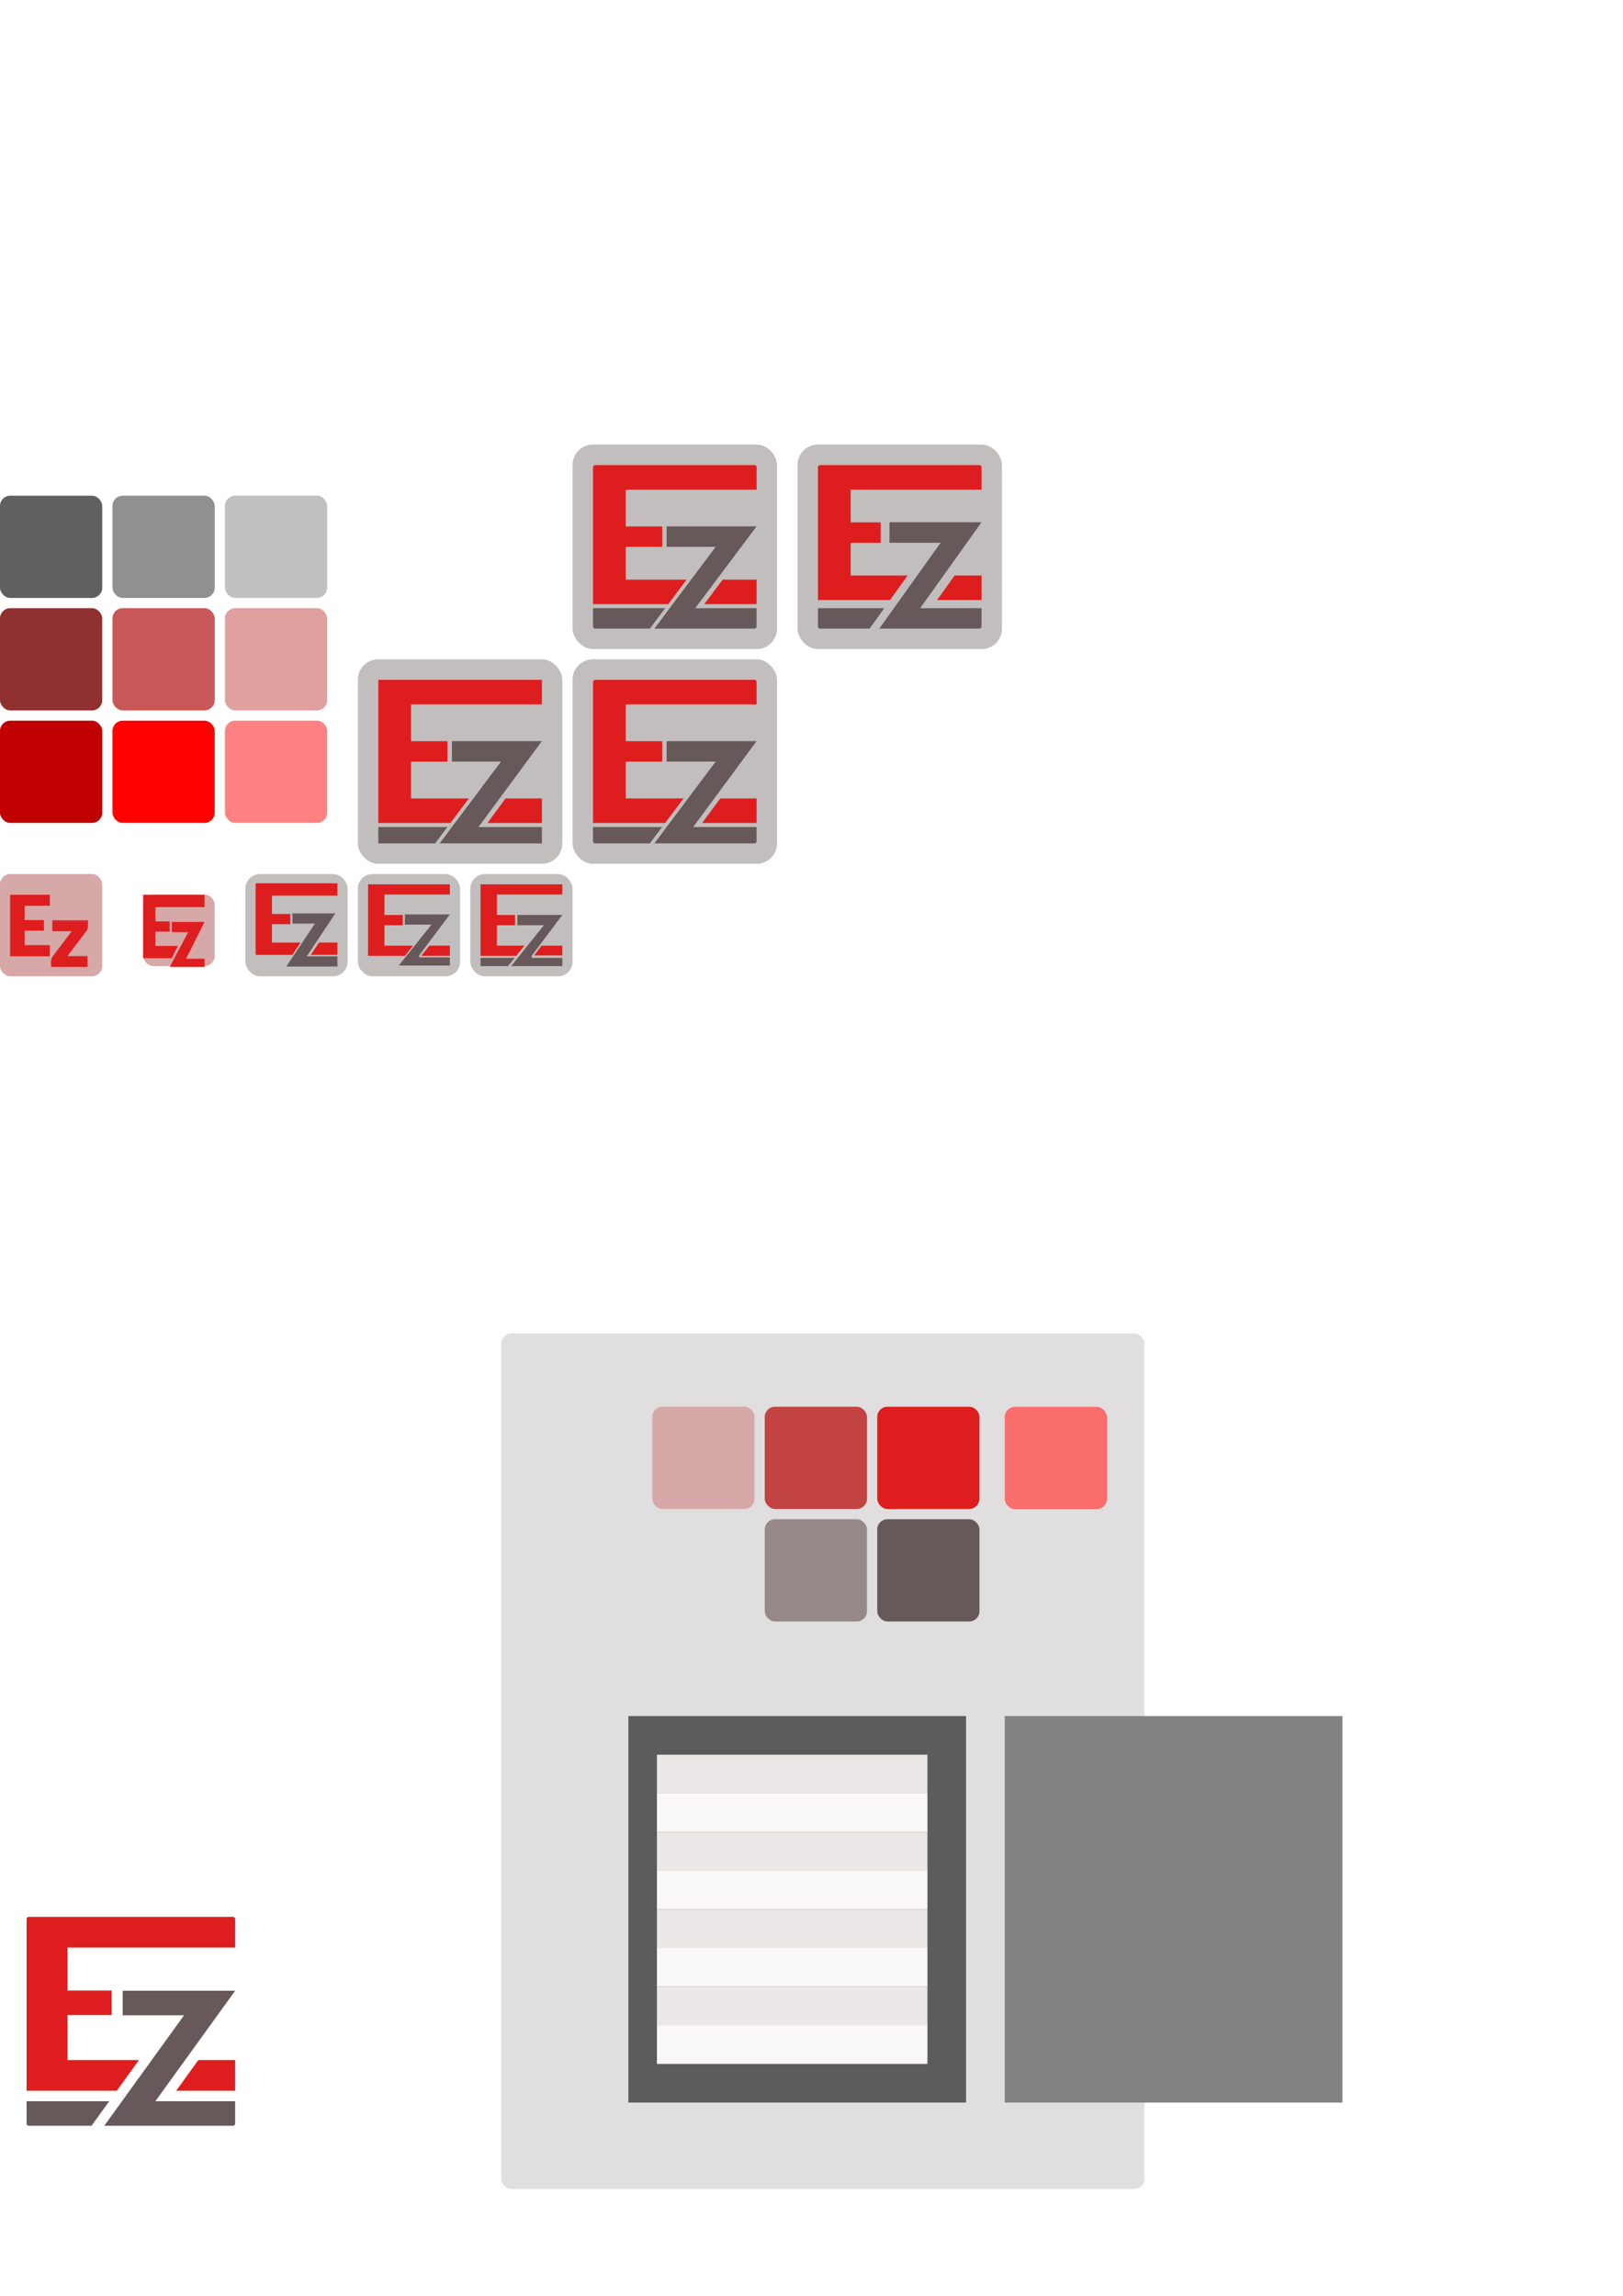 <?xml version="1.0" encoding="UTF-8" standalone="no"?>
<!-- Created with Inkscape (http://www.inkscape.org/) -->

<svg
   xmlns:dc="http://purl.org/dc/elements/1.1/"
   xmlns:cc="http://creativecommons.org/ns#"
   xmlns:rdf="http://www.w3.org/1999/02/22-rdf-syntax-ns#"
   xmlns:svg="http://www.w3.org/2000/svg"
   xmlns="http://www.w3.org/2000/svg"
   xmlns:sodipodi="http://sodipodi.sourceforge.net/DTD/sodipodi-0.dtd"
   xmlns:inkscape="http://www.inkscape.org/namespaces/inkscape"
   width="210mm"
   height="297mm"
   id="svg2"
   version="1.1"
   inkscape:version="0.92.1 r"
   sodipodi:docname="Farben2.svg">
  <defs
     id="defs4">
    <filter
       inkscape:collect="always"
       id="filter4262"
       x="-0.142"
       width="1.285"
       y="-0.092"
       height="1.183">
      <feGaussianBlur
         inkscape:collect="always"
         stdDeviation="0.667"
         id="feGaussianBlur4264" />
    </filter>
    <filter
       inkscape:collect="always"
       id="filter4266"
       x="-0.135"
       width="1.27"
       y="-0.108"
       height="1.216">
      <feGaussianBlur
         inkscape:collect="always"
         stdDeviation="1.01"
         id="feGaussianBlur4268" />
    </filter>
  </defs>
  <sodipodi:namedview
     id="base"
     pagecolor="#ffffff"
     bordercolor="#666666"
     borderopacity="1.0"
     inkscape:pageopacity="0.0"
     inkscape:pageshadow="2"
     inkscape:zoom="0.69760101"
     inkscape:cx="1012.0512"
     inkscape:cy="-316.59007"
     inkscape:document-units="px"
     inkscape:current-layer="g4617-2"
     showgrid="false"
     inkscape:window-width="836"
     inkscape:window-height="496"
     inkscape:window-x="101"
     inkscape:window-y="123"
     inkscape:window-maximized="0"
     inkscape:snap-bbox="true"
     inkscape:bbox-paths="true"
     inkscape:bbox-nodes="true"
     inkscape:snap-bbox-edge-midpoints="true"
     inkscape:snap-bbox-midpoints="true">
    <inkscape:grid
       type="xygrid"
       id="grid3005"
       empspacing="5"
       visible="true"
       enabled="true"
       snapvisiblegridlinesonly="true"
       originx="0"
       originy="0"
       spacingx="3.78"
       spacingy="3.78" />
    <inkscape:grid
       type="xygrid"
       id="grid4350"
       empspacing="1"
       visible="true"
       enabled="false"
       snapvisiblegridlinesonly="true"
       spacingx="0.533"
       spacingy="0.533"
       color="#ff0000"
       opacity="0.125"
       empcolor="#ff0000"
       empopacity="0.251"
       originx="0"
       originy="0" />
  </sodipodi:namedview>
  <g
     inkscape:label="Ebene 1"
     inkscape:groupmode="layer"
     id="layer1">
    <rect
       style="fill:#d7a8a8;fill-opacity:1;stroke:none"
       id="rect4312"
       width="35"
       height="35"
       x="70"
       y="437.362"
       rx="5"
       ry="5" />
    <rect
       style="fill:#d7a8a8;fill-opacity:1;stroke:none"
       id="rect3003"
       width="50"
       height="50"
       x="-1.0502923e-06"
       y="427.362"
       ry="5"
       rx="5" />
    <g
       style="font-size:24px;font-style:normal;font-variant:normal;font-weight:normal;font-stretch:normal;line-height:125%;letter-spacing:0px;word-spacing:0px;fill:#c34242;fill-opacity:1;stroke:none;filter:url(#filter4262);font-family:Bitstream Charter;-inkscape-font-specification:Bitstream Charter"
       id="text2985-5"
       transform="matrix(1.716,0,0,1.716,-15.062,-1304.021)">
      <path
         d="m 22.948,1014.878 0,3.12 -7.176,0 0,4.08 5.496,0 0,3 -5.496,0 0,4.164 7.176,0 0,3.12 -11.256,0 0,-17.484 11.256,0"
         style="font-weight:900;text-align:start;writing-mode:lr-tb;text-anchor:start;fill:#c34242;fill-opacity:1;font-family:Lato;-inkscape-font-specification:Lato Heavy"
         id="path3776-9"
         inkscape:connector-curvature="0" />
    </g>
    <g
       style="font-size:24px;font-style:normal;font-variant:normal;font-weight:normal;font-stretch:normal;line-height:125%;letter-spacing:0px;word-spacing:0px;fill:#de1e1e;fill-opacity:1;stroke:none;font-family:Bitstream Charter;-inkscape-font-specification:Bitstream Charter"
       id="text2985"
       transform="matrix(1.716,0,0,1.716,-15.062,-1304.021)">
      <path
         d="m 22.948,1014.878 0,3.12 -7.176,0 0,4.08 5.496,0 0,3 -5.496,0 0,4.164 7.176,0 0,3.12 -11.256,0 0,-17.484 11.256,0"
         style="font-weight:900;text-align:start;writing-mode:lr-tb;text-anchor:start;fill:#de1e1e;fill-opacity:1;font-family:Lato;-inkscape-font-specification:Lato Heavy"
         id="path3776"
         inkscape:connector-curvature="0" />
    </g>
    <path
       d="m 42.964,452.602 c -2e-5,0.462 -0.079,0.909 -0.238,1.342 -0.159,0.433 -0.368,0.786 -0.628,1.06 l -9.372,12.38 10.021,0 0,4.978 -17.747,0 0,-2.727 c -2e-6,-0.274 0.072,-0.62 0.216,-1.039 0.144,-0.418 0.361,-0.808 0.649,-1.169 l 9.458,-12.531 -9.718,0 0,-4.978 17.358,0 0,2.684"
       id="path3779-2"
       inkscape:connector-curvature="0"
       style="font-size:24px;font-style:normal;font-variant:normal;font-weight:900;font-stretch:normal;text-align:start;line-height:125%;letter-spacing:0px;word-spacing:0px;writing-mode:lr-tb;text-anchor:start;fill:#c34242;fill-opacity:1;stroke:none;filter:url(#filter4266);font-family:Lato;-inkscape-font-specification:Lato Heavy" />
    <g
       style="font-size:24px;font-style:normal;font-variant:normal;font-weight:900;font-stretch:normal;text-align:start;line-height:125%;letter-spacing:0px;word-spacing:0px;writing-mode:lr-tb;text-anchor:start;fill:#de1e1e;fill-opacity:1;stroke:none;font-family:Lato;-inkscape-font-specification:Lato Heavy"
       id="text2993"
       transform="matrix(1.804,0,0,1.804,-21.086,-1398.624)">
      <path
         d="m 35.512,1026.406 c -1.1e-5,0.256 -0.044,0.504 -0.132,0.744 -0.088,0.24 -0.204,0.436 -0.348,0.588 l -5.196,6.864 5.556,0 0,2.76 -9.84,0 0,-1.512 c -1e-6,-0.152 0.04,-0.344 0.12,-0.576 0.08,-0.232 0.2,-0.448 0.36,-0.648 l 5.244,-6.948 -5.388,0 0,-2.76 9.624,0 0,1.488"
         id="path3779"
         inkscape:connector-curvature="0"
         style="fill:#de1e1e;fill-opacity:1" />
    </g>
    <rect
       style="fill:#903030;fill-opacity:1;stroke:none"
       id="rect3003-3"
       width="50"
       height="50"
       x="-1.5234042e-06"
       y="297.362"
       ry="5"
       rx="5" />
    <rect
       style="fill:#c85858;fill-opacity:1;stroke:none"
       id="rect3003-3-6"
       width="50"
       height="50"
       x="55"
       y="297.362"
       ry="5"
       rx="5" />
    <rect
       style="fill:#c00000;fill-opacity:1;stroke:none"
       id="rect3003-3-6-5"
       width="50"
       height="50"
       x="-1.0502923e-06"
       y="352.362"
       ry="5"
       rx="5" />
    <rect
       style="fill:#fe0000;fill-opacity:1;stroke:none"
       id="rect3003-3-6-3"
       width="50"
       height="50"
       x="55"
       y="352.362"
       ry="5"
       rx="5" />
    <rect
       style="fill:#ff8181;fill-opacity:1;stroke:none"
       id="rect3003-3-6-56"
       width="50"
       height="50"
       x="110"
       y="352.362"
       ry="5"
       rx="5" />
    <rect
       style="fill:#e0a0a0;fill-opacity:1;stroke:none"
       id="rect3003-3-6-9"
       width="50"
       height="50"
       x="110"
       y="297.362"
       ry="5"
       rx="5" />
    <rect
       style="fill:#606060;fill-opacity:1;stroke:none"
       id="rect3003-3-27"
       width="50"
       height="50"
       x="-1.0502923e-06"
       y="242.362"
       ry="5"
       rx="5" />
    <rect
       style="fill:#909090;fill-opacity:1;stroke:none"
       id="rect3003-3-6-0"
       width="50"
       height="50"
       x="55"
       y="242.362"
       ry="5"
       rx="5" />
    <rect
       style="fill:#c0c0c0;fill-opacity:1;stroke:none"
       id="rect3003-3-6-9-9"
       width="50"
       height="50"
       x="110"
       y="242.362"
       ry="5"
       rx="5" />
    <rect
       style="fill:#e0dede;fill-opacity:1;stroke:none;stroke-width:1"
       id="rect3003-3-6-9-9-0"
       width="314.541"
       height="418.361"
       x="245.121"
       y="651.961"
       ry="5"
       rx="5" />
    <rect
       style="opacity:1;fill:#555555;fill-opacity:0.945;stroke:none;stroke-width:1.89;stroke-linecap:round;stroke-linejoin:round;stroke-miterlimit:4;stroke-dasharray:7.559, 7.559;stroke-dashoffset:0;stroke-opacity:1;paint-order:normal"
       id="rect4570-3-1"
       width="165.157"
       height="188.976"
       x="307.284"
       y="839.055" />
    <rect
       style="fill:#c34242;fill-opacity:1;stroke:none"
       id="rect3003-3-6-5-3"
       width="50"
       height="50"
       x="373.993"
       y="687.804"
       ry="5"
       rx="5" />
    <rect
       style="fill:#675959;fill-opacity:1;stroke:none"
       id="rect3003-3-27-6"
       width="50"
       height="50"
       x="428.993"
       y="742.804"
       ry="5"
       rx="5" />
    <rect
       style="fill:#978989;fill-opacity:1;stroke:none"
       id="rect3003-3-6-0-2"
       width="50"
       height="50"
       x="373.993"
       y="742.804"
       ry="5"
       rx="5" />
    <rect
       style="fill:#d7a8a8;fill-opacity:1;stroke:none"
       id="rect3003-3-6-9-6"
       width="50"
       height="50"
       x="318.993"
       y="687.804"
       ry="5"
       rx="5" />
    <rect
       style="fill:#de1e1e;fill-opacity:1;stroke:none"
       id="rect3003-3-6-5-3-1"
       width="50"
       height="50"
       x="428.993"
       y="687.804"
       ry="5"
       rx="5" />
    <g
       style="font-size:24px;font-style:normal;font-variant:normal;font-weight:normal;font-stretch:normal;line-height:125%;letter-spacing:0px;word-spacing:0px;fill:#de1e1e;fill-opacity:1;stroke:none;font-family:Bitstream Charter;-inkscape-font-specification:Bitstream Charter"
       id="text2985-2"
       transform="matrix(1.716,0,0,1.716,48.938,-1303.522)">
      <path
         d="m 29.759,1014.588 0,3.497 -13.987,0 0,4.08 4.08,0 0,2.914 -4.08,0 0,4.08 6.411,0 -1.748,3.497 -8.159,0 0,-18.067"
         style="font-weight:900;text-align:start;writing-mode:lr-tb;text-anchor:start;fill:#de1e1e;fill-opacity:1;font-family:Lato;-inkscape-font-specification:Lato Heavy"
         id="path3776-8"
         inkscape:connector-curvature="0"
         sodipodi:nodetypes="cccccccccccc" />
    </g>
    <g
       style="font-size:24px;font-style:normal;font-variant:normal;font-weight:900;font-stretch:normal;text-align:start;line-height:125%;letter-spacing:0px;word-spacing:0px;writing-mode:lr-tb;text-anchor:start;fill:#de1e1e;fill-opacity:1;stroke:none;font-family:Lato;-inkscape-font-specification:Lato Heavy"
       id="text2993-9"
       transform="matrix(1.804,0,0,1.804,40.591,-1398.158)">
      <path
         d="m 27.949,1034.886 4.99,0 0,2.218 -6.653,0 -2.772,0 4.99,-9.426 -4.436,0 0,-2.772 8.871,0"
         id="path3779-7"
         inkscape:connector-curvature="0"
         style="fill:#de1e1e;fill-opacity:1"
         sodipodi:nodetypes="ccccccccc" />
    </g>
    <rect
       style="fill:#c2bebe;fill-opacity:1;stroke:none"
       id="rect4312-3"
       width="50"
       height="50"
       x="120"
       y="427.362"
       rx="7.143"
       ry="7.143" />
    <g
       style="font-size:24px;font-style:normal;font-variant:normal;font-weight:normal;font-stretch:normal;line-height:125%;letter-spacing:0px;word-spacing:0px;fill:#de1e1e;fill-opacity:1;stroke:none;font-family:Bitstream Charter;-inkscape-font-specification:Bitstream Charter"
       id="text2985-2-6"
       transform="matrix(2.288,0,0,1.961,96.917,-1557.727)">
      <path
         d="m 29.759,1014.588 0,3.06 -13.987,0 0,4.59 3.934,0 0,2.55 -3.934,0 0,4.59 6.119,0 -1.748,3.06 -7.868,0 0,-17.848"
         style="font-weight:900;text-align:start;writing-mode:lr-tb;text-anchor:start;fill:#de1e1e;fill-opacity:1;font-family:Lato;-inkscape-font-specification:Lato Heavy"
         id="path3776-8-1"
         inkscape:connector-curvature="0"
         sodipodi:nodetypes="cccccccccccc" />
    </g>
    <g
       style="font-size:24px;font-style:normal;font-variant:normal;font-weight:900;font-stretch:normal;text-align:start;line-height:125%;letter-spacing:0px;word-spacing:0px;writing-mode:lr-tb;text-anchor:start;fill:#675959;fill-opacity:1;stroke:none;font-family:Lato;-inkscape-font-specification:Lato Heavy"
       id="text2993-9-2"
       transform="matrix(2.405,0,0,2.061,85.787,-1665.883)">
      <path
         d="m 26.702,1035.163 6.238,0 0,2.426 -10.396,0 5.822,-10.188 -4.574,0 0,-2.426 8.733,0"
         id="path3779-7-9"
         inkscape:connector-curvature="0"
         style="fill:#675959;fill-opacity:1"
         sodipodi:nodetypes="cccccccc" />
    </g>
    <path
       style="fill:#de1e1e;fill-opacity:1;stroke:none"
       d="m 152,466.862 4,-6 9,0 0,6 z"
       id="path4346"
       inkscape:connector-curvature="0"
       sodipodi:nodetypes="ccccc" />
    <rect
       style="fill:#c2bebe;fill-opacity:1;stroke:none"
       id="rect4312-3-3"
       width="50"
       height="50"
       x="175"
       y="427.362"
       rx="7.143"
       ry="7.143" />
    <g
       style="font-size:24px;font-style:normal;font-variant:normal;font-weight:normal;font-stretch:normal;line-height:125%;letter-spacing:0px;word-spacing:0px;fill:#de1e1e;fill-opacity:1;stroke:none;font-family:Bitstream Charter;-inkscape-font-specification:Bitstream Charter"
       id="text2985-2-6-1"
       transform="matrix(2.288,0,0,1.961,151.917,-1557.727)">
      <path
         d="m 29.759,1014.843 0,2.55 -13.987,0 0,5.099 3.934,0 0,2.55 -3.934,0 0,5.099 6.119,0 -1.748,2.55 -7.868,0 0,-17.848"
         style="font-weight:900;text-align:start;writing-mode:lr-tb;text-anchor:start;fill:#de1e1e;fill-opacity:1;font-family:Lato;-inkscape-font-specification:Lato Heavy"
         id="path3776-8-1-9"
         inkscape:connector-curvature="0"
         sodipodi:nodetypes="cccccccccccc" />
    </g>
    <g
       style="font-size:24px;font-style:normal;font-variant:normal;font-weight:900;font-stretch:normal;text-align:start;line-height:125%;letter-spacing:0px;word-spacing:0px;writing-mode:lr-tb;text-anchor:start;fill:#675959;fill-opacity:1;stroke:none;font-family:Lato;-inkscape-font-specification:Lato Heavy"
       id="text2993-9-2-4"
       transform="matrix(2.405,0,0,2.061,140.787,-1665.883)">
      <path
         d="m 26.702,1034.921 0,0.485 6.238,0 0,1.941 -10.396,0 6.653,-9.703 -5.406,0 0,-2.426 9.148,0"
         id="path3779-7-9-7"
         inkscape:connector-curvature="0"
         style="fill:#675959;fill-opacity:1"
         sodipodi:nodetypes="ccccccccc" />
    </g>
    <path
       style="fill:#de1e1e;fill-opacity:1;stroke:none"
       d="m 206,467.362 4,-5 10,0 0,5 z"
       id="path4346-8"
       inkscape:connector-curvature="0"
       sodipodi:nodetypes="ccccc" />
    <rect
       style="fill:#c2bebe;fill-opacity:1;stroke:none"
       id="rect4312-3-3-4"
       width="50"
       height="50"
       x="230"
       y="427.362"
       rx="7.143"
       ry="7.143" />
    <g
       style="font-size:24px;font-style:normal;font-variant:normal;font-weight:normal;font-stretch:normal;line-height:125%;letter-spacing:0px;word-spacing:0px;fill:#de1e1e;fill-opacity:1;stroke:none;font-family:Bitstream Charter;-inkscape-font-specification:Bitstream Charter"
       id="text2985-2-6-1-5"
       transform="matrix(2.288,0,0,1.961,206.917,-1557.727)">
      <path
         d="m 29.759,1014.843 0,2.55 -13.987,0 0,5.099 3.934,0 0,2.55 -3.934,0 0,5.099 13.987,0 0,2.55 -17.484,0 0,-17.848"
         style="font-weight:900;text-align:start;writing-mode:lr-tb;text-anchor:start;fill:#de1e1e;fill-opacity:1;font-family:Lato;-inkscape-font-specification:Lato Heavy"
         id="path3776-8-1-9-0"
         inkscape:connector-curvature="0"
         sodipodi:nodetypes="cccccccccccc" />
    </g>
    <path
       d="m 255,472.362 -20,0 0,-4 20,0 z"
       id="path3779-7-9-7-6-0-6"
       inkscape:connector-curvature="0"
       style="font-size:24px;font-style:normal;font-variant:normal;font-weight:900;font-stretch:normal;text-align:start;line-height:125%;letter-spacing:0px;word-spacing:0px;writing-mode:lr-tb;text-anchor:start;fill:#675959;fill-opacity:1;stroke:none;font-family:Lato;-inkscape-font-specification:Lato Heavy"
       sodipodi:nodetypes="ccccc" />
    <g
       style="font-size:24px;font-style:normal;font-variant:normal;font-weight:900;font-stretch:normal;text-align:start;line-height:125%;letter-spacing:0px;word-spacing:0px;writing-mode:lr-tb;text-anchor:start;fill:#ffd9d9;fill-opacity:1;stroke:#c2bebe;stroke-opacity:1;font-family:Lato;-inkscape-font-specification:Lato Heavy"
       id="text2993-9-2-4-3"
       transform="matrix(2.405,0,0,2.061,195.787,-1665.883)">
      <path
         d="m 26.702,1035.406 6.238,0 0,1.941 -10.396,0 6.653,-9.703 -5.406,0 0,-2.426 9.148,0 -6.238,9.703 z"
         id="path3779-7-9-7-6"
         inkscape:connector-curvature="0"
         style="fill:#ffd9d9;fill-opacity:1;stroke:#c2bebe;stroke-width:0.898;stroke-linecap:square;stroke-linejoin:miter;stroke-miterlimit:4;stroke-opacity:1;stroke-dasharray:none"
         sodipodi:nodetypes="cccccccccc" />
    </g>
    <path
       d="m 260,468.362 15,0 0,4 -25,0 16,-20 -13,0 0,-5 22,0 -15,20 z"
       id="path3779-7-9-7-6-0"
       inkscape:connector-curvature="0"
       style="font-size:24px;font-style:normal;font-variant:normal;font-weight:900;font-stretch:normal;text-align:start;line-height:125%;letter-spacing:0px;word-spacing:0px;writing-mode:lr-tb;text-anchor:start;fill:#675959;fill-opacity:1;stroke:none;font-family:Lato;-inkscape-font-specification:Lato Heavy"
       sodipodi:nodetypes="cccccccccc" />
    <rect
       style="fill:#c2bebe;fill-opacity:1;stroke:none"
       id="rect4312-3-3-4-4"
       width="100"
       height="100"
       x="175"
       y="322.362"
       rx="10"
       ry="10" />
    <g
       style="font-size:24px;font-style:normal;font-variant:normal;font-weight:normal;font-stretch:normal;line-height:125%;letter-spacing:0px;word-spacing:0px;fill:#de1e1e;fill-opacity:1;stroke:none;font-family:Bitstream Charter;-inkscape-font-specification:Bitstream Charter"
       id="text2985-2-6-1-5-7"
       transform="matrix(4.576,0,0,3.922,128.833,-3647.817)">
      <path
         d="m 29.759,1014.843 0,3.06 -13.987,0 0,4.59 3.934,0 0,2.55 -3.934,0 0,4.59 13.987,0 0,3.06 -17.484,0 0,-17.848"
         style="font-weight:900;text-align:start;writing-mode:lr-tb;text-anchor:start;fill:#de1e1e;fill-opacity:1;font-family:Lato;-inkscape-font-specification:Lato Heavy"
         id="path3776-8-1-9-0-6"
         inkscape:connector-curvature="0"
         sodipodi:nodetypes="cccccccccccc" />
    </g>
    <path
       d="m 225,412.362 -40,0 0,-8 40,0 z"
       id="path3779-7-9-7-6-0-6-5"
       inkscape:connector-curvature="0"
       style="font-size:24px;font-style:normal;font-variant:normal;font-weight:900;font-stretch:normal;text-align:start;line-height:125%;letter-spacing:0px;word-spacing:0px;writing-mode:lr-tb;text-anchor:start;fill:#675959;fill-opacity:1;stroke:none;font-family:Lato;-inkscape-font-specification:Lato Heavy"
       sodipodi:nodetypes="ccccc" />
    <g
       style="font-size:24px;font-style:normal;font-variant:normal;font-weight:900;font-stretch:normal;text-align:start;line-height:125%;letter-spacing:0px;word-spacing:0px;writing-mode:lr-tb;text-anchor:start;fill:#ffd9d9;fill-opacity:1;stroke:#c2bebe;stroke-opacity:1;font-family:Lato;-inkscape-font-specification:Lato Heavy"
       id="text2993-9-2-4-3-6"
       transform="matrix(4.81,0,0,4.123,106.575,-3864.128)">
      <path
         d="m 26.494,1035.406 6.445,0 0,1.941 -10.396,0 6.238,-9.703 -4.99,0 0,-2.426 9.148,0 z"
         id="path3779-7-9-7-6-9"
         inkscape:connector-curvature="0"
         style="fill:#ffd9d9;fill-opacity:1;stroke:#c2bebe;stroke-width:0.898;stroke-linecap:square;stroke-linejoin:miter;stroke-miterlimit:4;stroke-opacity:1;stroke-dasharray:none"
         sodipodi:nodetypes="ccccccccc" />
    </g>
    <path
       d="m 265,404.362 0,8 -50,0 30,-40 -24,6e-5 0,-10 44,-6e-5 -31,42 z"
       id="path3779-7-9-7-6-0-3"
       inkscape:connector-curvature="0"
       style="font-size:24px;font-style:normal;font-variant:normal;font-weight:900;font-stretch:normal;text-align:start;line-height:125%;letter-spacing:0px;word-spacing:0px;writing-mode:lr-tb;text-anchor:start;fill:#675959;fill-opacity:1;stroke:none;font-family:Lato;-inkscape-font-specification:Lato Heavy"
       sodipodi:nodetypes="ccccccccc" />
    <rect
       style="fill:#c2bebe;fill-opacity:1;stroke:none"
       id="rect4312-3-3-4-4-7"
       width="100"
       height="100"
       x="280"
       y="322.362"
       rx="10"
       ry="10" />
    <g
       style="font-size:24px;font-style:normal;font-variant:normal;font-weight:normal;font-stretch:normal;line-height:125%;letter-spacing:0px;word-spacing:0px;fill:#de1e1e;fill-opacity:1;stroke:none;font-family:Bitstream Charter;-inkscape-font-specification:Bitstream Charter"
       id="text2985-2-6-1-5-7-4"
       transform="matrix(4.576,0,0,3.922,233.833,-3647.817)">
      <path
         d="m 29.541,1014.843 c 0.109,0 0.219,0.128 0.219,0.255 l 0,2.805 -13.987,-1e-4 0,4.59 3.934,0 0,2.55 -3.934,0 0,4.59 13.987,0 0,3.06 -17.484,10e-5 0,-17.593 c 0,-0.128 0.109,-0.255 0.219,-0.255"
         style="font-weight:900;text-align:start;writing-mode:lr-tb;text-anchor:start;fill:#de1e1e;fill-opacity:1;font-family:Lato;-inkscape-font-specification:Lato Heavy"
         id="path3776-8-1-9-0-6-5"
         inkscape:connector-curvature="0"
         sodipodi:nodetypes="cccccccccccccc" />
    </g>
    <path
       d="m 330,412.362 -39,2.2e-4 c -0.5,0 -1,-0.5 -1,-1 l 0,-7 40,-2.2e-4 z"
       id="path3779-7-9-7-6-0-6-5-2"
       inkscape:connector-curvature="0"
       style="font-size:24px;font-style:normal;font-variant:normal;font-weight:900;font-stretch:normal;text-align:start;line-height:125%;letter-spacing:0px;word-spacing:0px;writing-mode:lr-tb;text-anchor:start;fill:#675959;fill-opacity:1;stroke:none;font-family:Lato;-inkscape-font-specification:Lato Heavy"
       sodipodi:nodetypes="cccccc" />
    <g
       style="font-size:24px;font-style:normal;font-variant:normal;font-weight:900;font-stretch:normal;text-align:start;line-height:125%;letter-spacing:0px;word-spacing:0px;writing-mode:lr-tb;text-anchor:start;fill:#ffd9d9;fill-opacity:1;stroke:#c2bebe;stroke-opacity:1;font-family:Lato;-inkscape-font-specification:Lato Heavy"
       id="text2993-9-2-4-3-6-5"
       transform="matrix(4.81,0,0,4.123,211.575,-3864.128)">
      <path
         d="m 26.494,1035.406 6.445,0 0,1.941 -10.396,0 6.238,-9.703 -4.99,0 0,-2.426 9.148,0 z"
         id="path3779-7-9-7-6-9-4"
         inkscape:connector-curvature="0"
         style="fill:#ffd9d9;fill-opacity:1;stroke:#c2bebe;stroke-width:0.898;stroke-linecap:square;stroke-linejoin:miter;stroke-miterlimit:4;stroke-opacity:1;stroke-dasharray:none"
         sodipodi:nodetypes="ccccccccc" />
    </g>
    <path
       d="m 370,404.362 0,6.93 c 0,0.57 -0.5,1.07 -1,1.07 l -49,-2.2e-4 30,-40 -24,6e-5 0,-10 44,-6e-5 -31,42 z"
       id="path3779-7-9-7-6-0-3-7"
       inkscape:connector-curvature="0"
       style="font-size:24px;font-style:normal;font-variant:normal;font-weight:900;font-stretch:normal;text-align:start;line-height:125%;letter-spacing:0px;word-spacing:0px;writing-mode:lr-tb;text-anchor:start;fill:#675959;fill-opacity:1;stroke:none;font-family:Lato;-inkscape-font-specification:Lato Heavy"
       sodipodi:nodetypes="cccccccccc" />
    <rect
       style="fill:#c2bebe;fill-opacity:1;stroke:none"
       id="rect4312-3-3-4-4-7-4"
       width="100"
       height="100"
       x="280"
       y="217.362"
       rx="10"
       ry="10" />
    <g
       style="font-size:24px;font-style:normal;font-variant:normal;font-weight:normal;font-stretch:normal;line-height:125%;letter-spacing:0px;word-spacing:0px;fill:#de1e1e;fill-opacity:1;stroke:none;font-family:Bitstream Charter;-inkscape-font-specification:Bitstream Charter"
       id="text2985-2-6-1-5-7-4-4"
       transform="matrix(4.576,0,0,3.922,233.833,-3752.817)">
      <path
         d="m 29.541,1014.843 c 0.109,0 0.219,0.128 0.219,0.255 l 0,2.805 -13.987,-1e-4 0,4.59 3.934,0 0,2.55 -3.934,0 0,4.08 13.987,0 0,3.06 -17.484,10e-5 0,-17.083 c 0,-0.128 0.109,-0.255 0.219,-0.255"
         style="font-weight:900;text-align:start;writing-mode:lr-tb;text-anchor:start;fill:#de1e1e;fill-opacity:1;font-family:Lato;-inkscape-font-specification:Lato Heavy"
         id="path3776-8-1-9-0-6-5-3"
         inkscape:connector-curvature="0"
         sodipodi:nodetypes="cccccccccccccc" />
    </g>
    <path
       d="m 330,307.362 -39,2.2e-4 c -0.5,0 -1,-0.5 -1,-1 l 0,-9 40,-2.2e-4 z"
       id="path3779-7-9-7-6-0-6-5-2-0"
       inkscape:connector-curvature="0"
       style="font-size:24px;font-style:normal;font-variant:normal;font-weight:900;font-stretch:normal;text-align:start;line-height:125%;letter-spacing:0px;word-spacing:0px;writing-mode:lr-tb;text-anchor:start;fill:#675959;fill-opacity:1;stroke:none;font-family:Lato;-inkscape-font-specification:Lato Heavy"
       sodipodi:nodetypes="cccccc" />
    <g
       style="font-size:24px;font-style:normal;font-variant:normal;font-weight:900;font-stretch:normal;text-align:start;line-height:125%;letter-spacing:0px;word-spacing:0px;writing-mode:lr-tb;text-anchor:start;fill:#ffd9d9;fill-opacity:1;stroke:#c2bebe;stroke-opacity:1;font-family:Lato;-inkscape-font-specification:Lato Heavy"
       id="text2993-9-2-4-3-6-5-7"
       transform="matrix(4.81,0,0,4.123,211.575,-3969.128)">
      <path
         d="m 26.702,1034.921 6.238,0 0,2.426 -10.396,0 6.238,-9.703 -4.99,0 0,-2.426 9.148,0 z"
         id="path3779-7-9-7-6-9-4-8"
         inkscape:connector-curvature="0"
         style="fill:#ffd9d9;fill-opacity:1;stroke:#c2bebe;stroke-width:0.898;stroke-linecap:square;stroke-linejoin:miter;stroke-miterlimit:4;stroke-opacity:1;stroke-dasharray:none"
         sodipodi:nodetypes="ccccccccc" />
    </g>
    <path
       d="m 370,297.362 0,8.93 c 0,0.57 -0.5,1.07 -1,1.07 l -49,-2.2e-4 30,-40 -24,6e-5 0,-10 44,-6e-5 -30,40 z"
       id="path3779-7-9-7-6-0-3-7-6"
       inkscape:connector-curvature="0"
       style="font-size:24px;font-style:normal;font-variant:normal;font-weight:900;font-stretch:normal;text-align:start;line-height:125%;letter-spacing:0px;word-spacing:0px;writing-mode:lr-tb;text-anchor:start;fill:#675959;fill-opacity:1;stroke:none;font-family:Lato;-inkscape-font-specification:Lato Heavy"
       sodipodi:nodetypes="cccccccccc" />
    <rect
       style="fill:#c2bebe;fill-opacity:1;stroke:none"
       id="rect4312-3-3-4-4-7-4-8"
       width="100"
       height="100"
       x="390"
       y="217.362"
       rx="10"
       ry="10"
       inkscape:export-filename="/home/brechtel/Dokumente/HTML/DRK/Ez512.png"
       inkscape:export-xdpi="460.79999"
       inkscape:export-ydpi="460.79999" />
    <g
       style="font-size:24px;font-style:normal;font-variant:normal;font-weight:normal;font-stretch:normal;line-height:125%;letter-spacing:0px;word-spacing:0px;fill:#de1e1e;fill-opacity:1;stroke:none;font-family:Bitstream Charter;-inkscape-font-specification:Bitstream Charter"
       id="text2985-2-6-1-5-7-4-4-8"
       transform="matrix(4.576,0,0,3.922,343.833,-3752.817)">
      <path
         d="m 29.541,1014.843 c 0.109,0 0.219,0.128 0.219,0.255 l 0,2.805 -13.987,-1e-4 0,4.08 3.934,0 0,2.55 -3.934,0 0,4.08 13.987,0 0,3.06 -17.484,10e-5 0,-16.573 c 0,-0.128 0.109,-0.255 0.219,-0.255"
         style="font-weight:900;text-align:start;writing-mode:lr-tb;text-anchor:start;fill:#de1e1e;fill-opacity:1;font-family:Lato;-inkscape-font-specification:Lato Heavy"
         id="path3776-8-1-9-0-6-5-3-4"
         inkscape:connector-curvature="0"
         sodipodi:nodetypes="cccccccccccccc" />
    </g>
    <path
       d="m 440,307.363 -39,2.2e-4 c -0.5,0 -1,-0.5 -1,-1 l 0,-9 40,-2.2e-4 z"
       id="path3779-7-9-7-6-0-6-5-2-0-3"
       inkscape:connector-curvature="0"
       style="font-size:24px;font-style:normal;font-variant:normal;font-weight:900;font-stretch:normal;text-align:start;line-height:125%;letter-spacing:0px;word-spacing:0px;writing-mode:lr-tb;text-anchor:start;fill:#675959;fill-opacity:1;stroke:none;font-family:Lato;-inkscape-font-specification:Lato Heavy"
       sodipodi:nodetypes="cccccc" />
    <g
       style="font-size:24px;font-style:normal;font-variant:normal;font-weight:900;font-stretch:normal;text-align:start;line-height:125%;letter-spacing:0px;word-spacing:0px;writing-mode:lr-tb;text-anchor:start;fill:#ffd9d9;fill-opacity:1;stroke:#c2bebe;stroke-width:1.123;stroke-miterlimit:4;stroke-opacity:1;stroke-dasharray:none;font-family:Lato;-inkscape-font-specification:Lato Heavy"
       id="text2993-9-2-4-3-6-5-7-1"
       transform="matrix(4.81,0,0,4.123,321.575,-3969.128)">
      <path
         d="m 26.702,1034.921 6.238,0 0,2.426 -10.396,0 6.238,-10.188 -5.198,0 0,-2.426 9.356,0 z"
         id="path3779-7-9-7-6-9-4-8-4"
         inkscape:connector-curvature="0"
         style="fill:#ffd9d9;fill-opacity:1;stroke:#c2bebe;stroke-width:1.797;stroke-linecap:square;stroke-linejoin:miter;stroke-miterlimit:4;stroke-opacity:1;stroke-dasharray:none"
         sodipodi:nodetypes="ccccccccc" />
    </g>
    <path
       d="m 480,297.363 0,8.93 c 0,0.57 -0.5,1.07 -1,1.07 l -49,-2.2e-4 30,-42 -25,6e-5 0,-10 45,-6e-5 -30,42 z"
       id="path3779-7-9-7-6-0-3-7-6-9"
       inkscape:connector-curvature="0"
       style="font-size:24px;font-style:normal;font-variant:normal;font-weight:900;font-stretch:normal;text-align:start;line-height:125%;letter-spacing:0px;word-spacing:0px;writing-mode:lr-tb;text-anchor:start;fill:#675959;fill-opacity:1;stroke:none;font-family:Lato;-inkscape-font-specification:Lato Heavy"
       sodipodi:nodetypes="cccccccccc" />
    <rect
       style="fill:#ffffff;fill-opacity:1;stroke:none"
       id="rect4312-3-3-4-4-7-4-8-2-6"
       width="128"
       height="128"
       x="0"
       y="924.362"
       rx="13"
       ry="13"
       inkscape:export-filename="/home/brechtel/Dokumente/HTML/DRK/Ez512.png"
       inkscape:export-xdpi="360"
       inkscape:export-ydpi="360" />
    <g
       style="font-size:24px;font-style:normal;font-variant:normal;font-weight:normal;font-stretch:normal;line-height:125%;letter-spacing:0px;word-spacing:0px;fill:#de1e1e;fill-opacity:1;stroke:none;font-family:Bitstream Charter;-inkscape-font-specification:Bitstream Charter"
       id="text2985-2-6-1-5-7-4-4-8-0-4"
       transform="matrix(5.857,0,0,5.02,-59.093,-4157.468)"
       inkscape:export-filename="/home/brechtel/Dokumente/HTML/DRK/Ez16.png"
       inkscape:export-xdpi="11.25"
       inkscape:export-ydpi="11.25">
      <path
         d="m 29.554,1014.883 c 0.085,0 0.171,0.1 0.171,0.199 l -2e-6,2.789 -14.001,0 -1e-6,4.183 4.61,0 0,2.39 -4.61,-10e-5 0,4.382 14.001,1e-4 0,2.988 -17.416,0 0,-16.733 c 10e-7,-0.1 0.085,-0.199 0.171,-0.199"
         style="font-weight:900;text-align:start;writing-mode:lr-tb;text-anchor:start;fill:#de1e1e;fill-opacity:1;font-family:Lato;-inkscape-font-specification:Lato Heavy"
         id="path3776-8-1-9-0-6-5-3-4-6-9"
         inkscape:connector-curvature="0"
         sodipodi:nodetypes="cccccccccccccc" />
    </g>
    <path
       d="m 64,1039.362 -50,0 c -0.5,0 -1,-0.5 -1,-1 l 0,-11 51,0 z"
       id="path3779-7-9-7-6-0-6-5-2-0-3-8-5"
       inkscape:connector-curvature="0"
       style="font-size:24px;font-style:normal;font-variant:normal;font-weight:900;font-stretch:normal;text-align:start;line-height:125%;letter-spacing:0px;word-spacing:0px;writing-mode:lr-tb;text-anchor:start;fill:#675959;fill-opacity:1;stroke:none;font-family:Lato;-inkscape-font-specification:Lato Heavy"
       sodipodi:nodetypes="cccccc"
       inkscape:export-filename="/home/brechtel/Dokumente/HTML/DRK/Ez16.png"
       inkscape:export-xdpi="11.25"
       inkscape:export-ydpi="11.25" />
    <g
       style="font-size:24px;font-style:normal;font-variant:normal;font-weight:900;font-stretch:normal;text-align:start;line-height:125%;letter-spacing:0px;word-spacing:0px;writing-mode:lr-tb;text-anchor:start;fill:#ffd9d9;fill-opacity:1;stroke:#ffffff;stroke-width:1.755;stroke-miterlimit:4;stroke-opacity:1;stroke-dasharray:none;font-family:Lato;-inkscape-font-specification:Lato Heavy"
       id="text2993-9-2-4-3-6-5-7-1-9-0"
       transform="matrix(6.156,0,0,5.277,-87.584,-4434.347)"
       inkscape:export-filename="/home/brechtel/Dokumente/HTML/DRK/Ez16.png"
       inkscape:export-xdpi="11.25"
       inkscape:export-ydpi="11.25">
      <path
         d="m 26.572,1035.035 6.335,0 0,2.274 -10.396,0 6.335,-10.233 -4.873,0 0,-2.274 8.934,0 z"
         id="path3779-7-9-7-6-9-4-8-4-2-4"
         inkscape:connector-curvature="0"
         style="fill:#ffd9d9;fill-opacity:1;stroke:#ffffff;stroke-width:1.755;stroke-linecap:square;stroke-linejoin:miter;stroke-miterlimit:4;stroke-opacity:1;stroke-dasharray:none"
         sodipodi:nodetypes="ccccccccc" />
    </g>
    <path
       d="m 115,1027.362 0,11 c 0,0.5 -0.5,1 -1,1 l -63,0 39,-54 -30,0 0,-12 55,0 -39,54 z"
       id="path3779-7-9-7-6-0-3-7-6-9-6-8"
       inkscape:connector-curvature="0"
       style="font-size:24px;font-style:normal;font-variant:normal;font-weight:900;font-stretch:normal;text-align:start;line-height:125%;letter-spacing:0px;word-spacing:0px;writing-mode:lr-tb;text-anchor:start;fill:#675959;fill-opacity:1;stroke:none;font-family:Lato;-inkscape-font-specification:Lato Heavy"
       sodipodi:nodetypes="cccccccccc"
       inkscape:export-filename="/home/brechtel/Dokumente/HTML/DRK/Ez16.png"
       inkscape:export-xdpi="11.25"
       inkscape:export-ydpi="11.25" />
    <rect
       style="opacity:1;fill:#ede7e7;fill-opacity:1;stroke:none;stroke-width:1.89;stroke-linecap:round;stroke-linejoin:round;stroke-miterlimit:4;stroke-dasharray:7.559, 7.559;stroke-dashoffset:0;stroke-opacity:1;paint-order:normal"
       id="rect4570"
       width="132.283"
       height="18.898"
       x="321.26"
       y="857.953" />
    <rect
       style="opacity:1;fill:#faf8f8;fill-opacity:1;stroke:none;stroke-width:1.89;stroke-linecap:round;stroke-linejoin:round;stroke-miterlimit:4;stroke-dasharray:7.559, 7.559;stroke-dashoffset:0;stroke-opacity:1;paint-order:normal"
       id="rect4570-3"
       width="132.283"
       height="18.898"
       x="321.26"
       y="876.85" />
    <rect
       style="opacity:1;fill:#ede7e7;fill-opacity:1;stroke:none;stroke-width:1.89;stroke-linecap:round;stroke-linejoin:round;stroke-miterlimit:4;stroke-dasharray:7.559, 7.559;stroke-dashoffset:0;stroke-opacity:1;paint-order:normal"
       id="rect4570-6"
       width="132.283"
       height="18.898"
       x="321.26"
       y="895.748" />
    <rect
       style="opacity:1;fill:#faf8f8;fill-opacity:1;stroke:none;stroke-width:1.89;stroke-linecap:round;stroke-linejoin:round;stroke-miterlimit:4;stroke-dasharray:7.559, 7.559;stroke-dashoffset:0;stroke-opacity:1;paint-order:normal"
       id="rect4570-7"
       width="132.283"
       height="18.898"
       x="321.26"
       y="914.646" />
    <rect
       style="opacity:1;fill:#ede7e7;fill-opacity:1;stroke:none;stroke-width:1.89;stroke-linecap:round;stroke-linejoin:round;stroke-miterlimit:4;stroke-dasharray:7.559, 7.559;stroke-dashoffset:0;stroke-opacity:1;paint-order:normal"
       id="rect4570-5"
       width="132.283"
       height="18.898"
       x="321.26"
       y="933.543" />
    <rect
       style="opacity:1;fill:#faf8f8;fill-opacity:1;stroke:none;stroke-width:1.89;stroke-linecap:round;stroke-linejoin:round;stroke-miterlimit:4;stroke-dasharray:7.559, 7.559;stroke-dashoffset:0;stroke-opacity:1;paint-order:normal"
       id="rect4570-35"
       width="132.283"
       height="18.898"
       x="321.26"
       y="952.441" />
    <rect
       style="opacity:1;fill:#ede7e7;fill-opacity:1;stroke:none;stroke-width:1.89;stroke-linecap:round;stroke-linejoin:round;stroke-miterlimit:4;stroke-dasharray:7.559, 7.559;stroke-dashoffset:0;stroke-opacity:1;paint-order:normal"
       id="rect4570-62"
       width="132.283"
       height="18.898"
       x="321.26"
       y="971.339" />
    <rect
       style="opacity:1;fill:#faf8f8;fill-opacity:1;stroke:none;stroke-width:1.89;stroke-linecap:round;stroke-linejoin:round;stroke-miterlimit:4;stroke-dasharray:7.559, 7.559;stroke-dashoffset:0;stroke-opacity:1;paint-order:normal"
       id="rect4570-3-9"
       width="132.283"
       height="18.898"
       x="321.26"
       y="990.236" />
    <rect
       style="fill:#fa6d6d;fill-opacity:1;stroke:none"
       id="rect3003-3-6-5-3-1-2"
       width="50"
       height="50"
       x="491.339"
       y="687.874"
       ry="5"
       rx="5" />
    <rect
       style="opacity:1;fill:#828282;fill-opacity:1;stroke:none;stroke-width:1.89;stroke-linecap:round;stroke-linejoin:round;stroke-miterlimit:4;stroke-dasharray:7.559, 7.559;stroke-dashoffset:0;stroke-opacity:1;paint-order:normal"
       id="rect4570-3-1-7"
       width="165.157"
       height="188.976"
       x="491.339"
       y="839.055" />
    <g
       id="g4970">
      <rect
         y="1084.724"
         x="907.087"
         height="18.898"
         width="113.386"
         id="rect4751"
         style="opacity:1;fill:#828282;fill-opacity:1;stroke:none;stroke-width:1.89;stroke-linecap:round;stroke-linejoin:round;stroke-miterlimit:4;stroke-dasharray:7.559, 7.559;stroke-dashoffset:0;stroke-opacity:1;paint-order:normal" />
      <rect
         y="1122.52"
         x="907.087"
         height="18.898"
         width="113.386"
         id="rect4753"
         style="opacity:1;fill:#828282;fill-opacity:1;stroke:none;stroke-width:1.89;stroke-linecap:round;stroke-linejoin:round;stroke-miterlimit:4;stroke-dasharray:7.559, 7.559;stroke-dashoffset:0;stroke-opacity:1;paint-order:normal" />
      <rect
         y="1160.315"
         x="907.087"
         height="18.898"
         width="113.386"
         id="rect4755"
         style="opacity:1;fill:#828282;fill-opacity:1;stroke:none;stroke-width:1.89;stroke-linecap:round;stroke-linejoin:round;stroke-miterlimit:4;stroke-dasharray:7.559, 7.559;stroke-dashoffset:0;stroke-opacity:1;paint-order:normal" />
    </g>
    <path
       style="opacity:1;fill:#828282;fill-opacity:1;stroke:none;stroke-width:1.89;stroke-linecap:round;stroke-linejoin:round;stroke-miterlimit:4;stroke-dasharray:7.559, 7.559;stroke-dashoffset:0;stroke-opacity:1;paint-order:normal"
       d="m 1146.582,1067.434 a 13.228,13.228 0 0 1 -13.119,11.621 13.228,13.228 0 0 1 -13.107,-11.58 56.693,56.693 0 0 0 -16.906,7.072 13.228,13.228 0 0 1 1.666,6.398 13.228,13.228 0 0 1 -13.227,13.229 13.228,13.228 0 0 1 -6.422,-1.666 56.693,56.693 0 0 0 -7.09,16.893 13.228,13.228 0 0 1 11.621,13.119 13.228,13.228 0 0 1 -11.578,13.109 56.693,56.693 0 0 0 7.07,16.904 13.228,13.228 0 0 1 6.398,-1.668 13.228,13.228 0 0 1 13.227,13.229 13.228,13.228 0 0 1 -1.666,6.42 56.693,56.693 0 0 0 16.895,7.092 13.228,13.228 0 0 1 13.119,-11.621 13.228,13.228 0 0 1 13.109,11.596 56.693,56.693 0 0 0 16.922,-7.055 13.228,13.228 0 0 1 -1.686,-6.432 13.228,13.228 0 0 1 13.229,-13.229 13.228,13.228 0 0 1 6.469,1.699 56.693,56.693 0 0 0 7.045,-16.926 13.228,13.228 0 0 1 -11.623,-13.119 13.228,13.228 0 0 1 11.58,-13.107 56.693,56.693 0 0 0 -7.072,-16.906 13.228,13.228 0 0 1 -6.398,1.668 13.228,13.228 0 0 1 -13.229,-13.229 13.228,13.228 0 0 1 1.668,-6.42 56.693,56.693 0 0 0 -16.895,-7.092 z m -13.119,28.629 a 26.457,26.457 0 0 1 26.457,26.457 26.457,26.457 0 0 1 -26.457,26.457 26.457,26.457 0 0 1 -26.457,-26.457 26.457,26.457 0 0 1 26.457,-26.457 z"
       id="path4757"
       inkscape:connector-curvature="0" />
    <ellipse
       style="opacity:1;fill:#ffffff;fill-opacity:1;stroke:none;stroke-width:1.89;stroke-linecap:round;stroke-linejoin:round;stroke-miterlimit:4;stroke-dasharray:7.559, 7.559;stroke-dashoffset:0;stroke-opacity:1;paint-order:normal"
       id="path4759-5-9"
       cx="1105.512"
       cy="1056.378"
       rx="9.449"
       ry="9.449" />
    <g
       id="g5014">
      <path
         id="path4972"
         d="M 1285.039 1065.826 A 56.693 56.693 0 0 0 1228.346 1122.52 A 56.693 56.693 0 0 0 1285.039 1179.213 A 56.693 56.693 0 0 0 1341.732 1122.52 A 56.693 56.693 0 0 0 1285.039 1065.826 z M 1285.039 1077.166 A 45.354 45.354 0 0 1 1330.395 1122.52 A 45.354 45.354 0 0 1 1285.039 1167.873 A 45.354 45.354 0 0 1 1239.686 1122.52 A 45.354 45.354 0 0 1 1285.039 1077.166 z "
         style="opacity:1;fill:#828282;fill-opacity:1;stroke:none;stroke-width:1.89;stroke-linecap:round;stroke-linejoin:round;stroke-miterlimit:4;stroke-dasharray:7.559, 7.559;stroke-dashoffset:0;stroke-opacity:1;paint-order:normal" />
      <path
         sodipodi:nodetypes="ccccccc"
         inkscape:connector-curvature="0"
         id="rect4992"
         d="m 1277.48,1114.961 h 15.118 v 37.795 h -15.118 v -4.569 -1.632 z"
         style="opacity:1;fill:#828282;fill-opacity:1;stroke:none;stroke-width:1.89;stroke-linecap:round;stroke-linejoin:round;stroke-miterlimit:4;stroke-dasharray:7.559, 7.559;stroke-dashoffset:0;stroke-opacity:1;paint-order:normal" />
      <rect
         y="1092.283"
         x="1277.48"
         height="15.118"
         width="15.118"
         id="rect4992-2"
         style="opacity:1;fill:#828282;fill-opacity:1;stroke:none;stroke-width:1.89;stroke-linecap:round;stroke-linejoin:round;stroke-miterlimit:4;stroke-dasharray:7.559, 7.559;stroke-dashoffset:0;stroke-opacity:1;paint-order:normal" />
    </g>
    <g
       id="g4617">
      <path
         sodipodi:nodetypes="ccccccccccccc"
         inkscape:connector-curvature="0"
         id="rect5016"
         d="m 907.086,1235.906 v 132.283 h 113.387 l -2e-4,-105.827 -26.457,-26.457 z m 11.34,11.34 71.81,-0 -3e-5,18.896 18.898,0 9e-4,90.71 h -90.709 z"
         style="opacity:1;fill:#828282;fill-opacity:1;stroke:none;stroke-width:1.89;stroke-linecap:round;stroke-linejoin:round;stroke-miterlimit:4;stroke-dasharray:7.559, 7.559;stroke-dashoffset:0;stroke-opacity:1;paint-order:normal" />
      <rect
         y="1266.142"
         x="956.22"
         height="7.559"
         width="26.457"
         id="rect5035"
         style="opacity:1;fill:#828282;fill-opacity:1;stroke:none;stroke-width:1.89;stroke-linecap:round;stroke-linejoin:round;stroke-miterlimit:4;stroke-dasharray:7.559, 7.559;stroke-dashoffset:0;stroke-opacity:1;paint-order:normal" />
      <rect
         y="1277.48"
         x="956.22"
         height="7.559"
         width="41.575"
         id="rect5035-9"
         style="opacity:1;fill:#828282;fill-opacity:1;stroke:none;stroke-width:1.89;stroke-linecap:round;stroke-linejoin:round;stroke-miterlimit:4;stroke-dasharray:7.559, 7.559;stroke-dashoffset:0;stroke-opacity:1;paint-order:normal" />
      <rect
         y="1307.717"
         x="956.22"
         height="7.559"
         width="41.575"
         id="rect5035-7"
         style="opacity:1;fill:#828282;fill-opacity:1;stroke:none;stroke-width:1.89;stroke-linecap:round;stroke-linejoin:round;stroke-miterlimit:4;stroke-dasharray:7.559, 7.559;stroke-dashoffset:0;stroke-opacity:1;paint-order:normal" />
      <rect
         y="1296.378"
         x="956.22"
         height="7.559"
         width="41.575"
         id="rect5035-3"
         style="opacity:1;fill:#828282;fill-opacity:1;stroke:none;stroke-width:1.89;stroke-linecap:round;stroke-linejoin:round;stroke-miterlimit:4;stroke-dasharray:7.559, 7.559;stroke-dashoffset:0;stroke-opacity:1;paint-order:normal" />
      <rect
         y="1266.142"
         x="929.764"
         height="22.677"
         width="18.898"
         id="rect5066"
         style="opacity:1;fill:#828282;fill-opacity:1;stroke:none;stroke-width:1.89;stroke-linecap:round;stroke-linejoin:round;stroke-miterlimit:4;stroke-dasharray:7.559, 7.559;stroke-dashoffset:0;stroke-opacity:1;paint-order:normal" />
      <rect
         y="1296.378"
         x="929.764"
         height="22.677"
         width="18.898"
         id="rect5066-6"
         style="opacity:1;fill:#828282;fill-opacity:1;stroke:none;stroke-width:1.89;stroke-linecap:round;stroke-linejoin:round;stroke-miterlimit:4;stroke-dasharray:7.559, 7.559;stroke-dashoffset:0;stroke-opacity:1;paint-order:normal" />
      <rect
         y="1326.614"
         x="929.764"
         height="7.559"
         width="68.031"
         id="rect5035-7-1"
         style="opacity:1;fill:#828282;fill-opacity:1;stroke:none;stroke-width:1.89;stroke-linecap:round;stroke-linejoin:round;stroke-miterlimit:4;stroke-dasharray:7.559, 7.559;stroke-dashoffset:0;stroke-opacity:1;paint-order:normal" />
      <rect
         y="1337.953"
         x="929.764"
         height="7.559"
         width="68.031"
         id="rect5035-7-1-2"
         style="opacity:1;fill:#828282;fill-opacity:1;stroke:none;stroke-width:1.89;stroke-linecap:round;stroke-linejoin:round;stroke-miterlimit:4;stroke-dasharray:7.559, 7.559;stroke-dashoffset:0;stroke-opacity:1;paint-order:normal" />
    </g>
    <path
       style="opacity:1;fill:#828282;fill-opacity:1;stroke:none;stroke-width:1.89;stroke-linecap:round;stroke-linejoin:round;stroke-miterlimit:4;stroke-dasharray:7.559, 7.559;stroke-dashoffset:0;stroke-opacity:1;paint-order:normal"
       d="m 1058.267,1235.906 v 132.283 h 113.387 l -2e-4,-105.827 -26.457,-26.457 z m 11.34,11.34 h 71.81 l 0,18.896 h 18.898 l 9e-4,90.71 h -90.709 z"
       id="rect5016-6"
       inkscape:connector-curvature="0"
       sodipodi:nodetypes="ccccccccccccc" />
    <g
       transform="translate(306.142,3.78)"
       id="g4617-7" />
    <path
       style="fill:#828282;fill-opacity:1;fill-rule:evenodd;stroke:none;stroke-width:1px;stroke-linecap:butt;stroke-linejoin:miter;stroke-opacity:1"
       d="m 1103.622,1330.394 h 15.118 v 15.118 h 15.118 v -15.118 h 15.118 v -15.118 h -15.118 v -15.118 h -15.118 v 15.118 h -15.118 z"
       id="path4694"
       inkscape:connector-curvature="0"
       sodipodi:nodetypes="ccccccccccccc" />
    <g
       transform="translate(302.363,-5.2096063e-4)"
       id="g4617-2">
      <path
         style="fill:#828282;fill-opacity:1;fill-rule:evenodd;stroke:none;stroke-width:1px;stroke-linecap:butt;stroke-linejoin:miter;stroke-opacity:1"
         d="m 907.086,1390.867 6e-5,128.504 h 109.606 l -1e-4,-15.118 h -7.559 v 7.559 h -94.488 v -113.386 h 7.559 v -7.559 z"
         id="path4821"
         inkscape:connector-curvature="0"
         sodipodi:nodetypes="ccccccccccc" />
      <path
         sodipodi:nodetypes="ccccccccccccc"
         inkscape:connector-curvature="0"
         id="rect5016-0"
         d="m 907.086,1235.906 v 132.283 h 113.387 l -2e-4,-105.827 -26.457,-26.457 z m 11.34,11.34 h 71.81 l -3e-5,18.896 h 18.898 l 9e-4,90.71 h -90.709 z"
         style="opacity:1;fill:#828282;fill-opacity:1;stroke:none;stroke-width:1.89;stroke-linecap:round;stroke-linejoin:round;stroke-miterlimit:4;stroke-dasharray:7.559, 7.559;stroke-dashoffset:0;stroke-opacity:1;paint-order:normal" />
      <rect
         y="1266.142"
         x="956.22"
         height="7.559"
         width="26.457"
         id="rect5035-2"
         style="opacity:1;fill:#828282;fill-opacity:1;stroke:none;stroke-width:1.89;stroke-linecap:round;stroke-linejoin:round;stroke-miterlimit:4;stroke-dasharray:7.559, 7.559;stroke-dashoffset:0;stroke-opacity:1;paint-order:normal" />
      <rect
         y="1277.48"
         x="956.22"
         height="7.559"
         width="41.575"
         id="rect5035-9-3"
         style="opacity:1;fill:#828282;fill-opacity:1;stroke:none;stroke-width:1.89;stroke-linecap:round;stroke-linejoin:round;stroke-miterlimit:4;stroke-dasharray:7.559, 7.559;stroke-dashoffset:0;stroke-opacity:1;paint-order:normal" />
      <rect
         y="1266.142"
         x="929.764"
         height="22.677"
         width="18.898"
         id="rect5066-9"
         style="opacity:1;fill:#828282;fill-opacity:1;stroke:none;stroke-width:1.89;stroke-linecap:round;stroke-linejoin:round;stroke-miterlimit:4;stroke-dasharray:7.559, 7.559;stroke-dashoffset:0;stroke-opacity:1;paint-order:normal" />
      <rect
         style="opacity:1;fill:#828282;fill-opacity:1;stroke:none;stroke-width:1.89;stroke-linecap:round;stroke-linejoin:round;stroke-miterlimit:4;stroke-dasharray:7.559, 7.559;stroke-dashoffset:0;stroke-opacity:1;paint-order:normal"
         id="rect4768"
         width="11.339"
         height="49.134"
         x="929.763"
         y="1296.378" />
      <g
         id="g5836">
        <path
           sodipodi:nodetypes="ccccccccccccc"
           inkscape:connector-curvature="0"
           id="rect5016-6-6"
           d="m 755.904,1387.087 v 132.283 h 113.387 l -2e-4,-105.827 -26.457,-26.457 z m 11.34,11.34 h 71.81 v 18.896 h 18.898 l 9e-4,90.71 h -90.709 z"
           style="opacity:1;fill:#828282;fill-opacity:1;stroke:none;stroke-width:1.89;stroke-linecap:round;stroke-linejoin:round;stroke-miterlimit:4;stroke-dasharray:7.559, 7.559;stroke-dashoffset:0;stroke-opacity:1;paint-order:normal" />
        <path
           sodipodi:nodetypes="ccccccccccccc"
           inkscape:connector-curvature="0"
           id="path4694-1"
           d="m 789.921,1462.678 h 15.118 v 15.118 h 15.118 v -15.118 h 15.118 v -15.118 h -15.118 v -15.118 h -15.118 v 15.118 h -15.118 z"
           style="fill:#828282;fill-opacity:1;fill-rule:evenodd;stroke:none;stroke-width:1px;stroke-linecap:butt;stroke-linejoin:miter;stroke-opacity:1" />
      </g>
      <path
         style="opacity:1;fill:#828282;fill-opacity:1;stroke:none;stroke-width:1.89;stroke-linecap:round;stroke-linejoin:round;stroke-miterlimit:4;stroke-dasharray:7.559, 7.559;stroke-dashoffset:0;stroke-opacity:1;paint-order:normal"
         d="m 918.424,1379.527 5.9e-4,128.505 109.606,-10e-5 v -113.386 l -15.118,-15.118 z m 7.56,7.56 83.15,-10e-5 v 11.339 h 11.339 l 0,102.047 -94.488,10e-5 z"
         id="rect5016-6-6-2"
         inkscape:connector-curvature="0"
         sodipodi:nodetypes="ccccccccccccc" />
      <path
         style="fill:#828282;fill-opacity:1;fill-rule:evenodd;stroke:none;stroke-width:1px;stroke-linecap:butt;stroke-linejoin:miter;stroke-opacity:1"
         d="m 971.338,1421.103 22.677,22.677 -15.118,5e-4 -5e-5,22.677 h -7.559 -7.559 l 5e-5,-22.677 -15.118,-5e-4 z"
         id="path4694-1-9"
         inkscape:connector-curvature="0"
         sodipodi:nodetypes="ccccccccc" />
      <g
         id="g5840">
        <path
           sodipodi:nodetypes="ccccccccccccc"
           inkscape:connector-curvature="0"
           id="rect5016-6-6-3"
           d="m 604.724,1387.087 v 132.283 h 113.387 l -2e-4,-105.827 -26.457,-26.457 z m 11.34,11.34 h 71.81 v 18.896 h 18.898 l 9e-4,90.71 h -90.709 z"
           style="opacity:1;fill:#828282;fill-opacity:1;stroke:none;stroke-width:1.89;stroke-linecap:round;stroke-linejoin:round;stroke-miterlimit:4;stroke-dasharray:7.559, 7.559;stroke-dashoffset:0;stroke-opacity:1;paint-order:normal" />
        <path
           sodipodi:nodetypes="ccccccccc"
           inkscape:connector-curvature="0"
           id="path4694-1-9-6"
           d="m 661.417,1432.441 22.677,22.677 -15.118,5e-4 -5e-5,22.677 h -7.559 -7.559 l 5e-5,-22.677 -15.118,-5e-4 z"
           style="fill:#828282;fill-opacity:1;fill-rule:evenodd;stroke:none;stroke-width:1px;stroke-linecap:butt;stroke-linejoin:miter;stroke-opacity:1" />
      </g>
    </g>
    <path
       style="fill:#828282;fill-opacity:1;fill-rule:evenodd;stroke:none;stroke-width:1px;stroke-linecap:butt;stroke-linejoin:miter;stroke-opacity:1"
       d="m 1254.803,1330.394 h 15.118 v 15.118 h 15.118 v -15.118 h 15.118 v -15.118 h -15.118 v -15.118 h -15.118 v 15.118 h -15.118 z"
       id="path4694-7"
       inkscape:connector-curvature="0"
       sodipodi:nodetypes="ccccccccccccc" />
  </g>
</svg>
